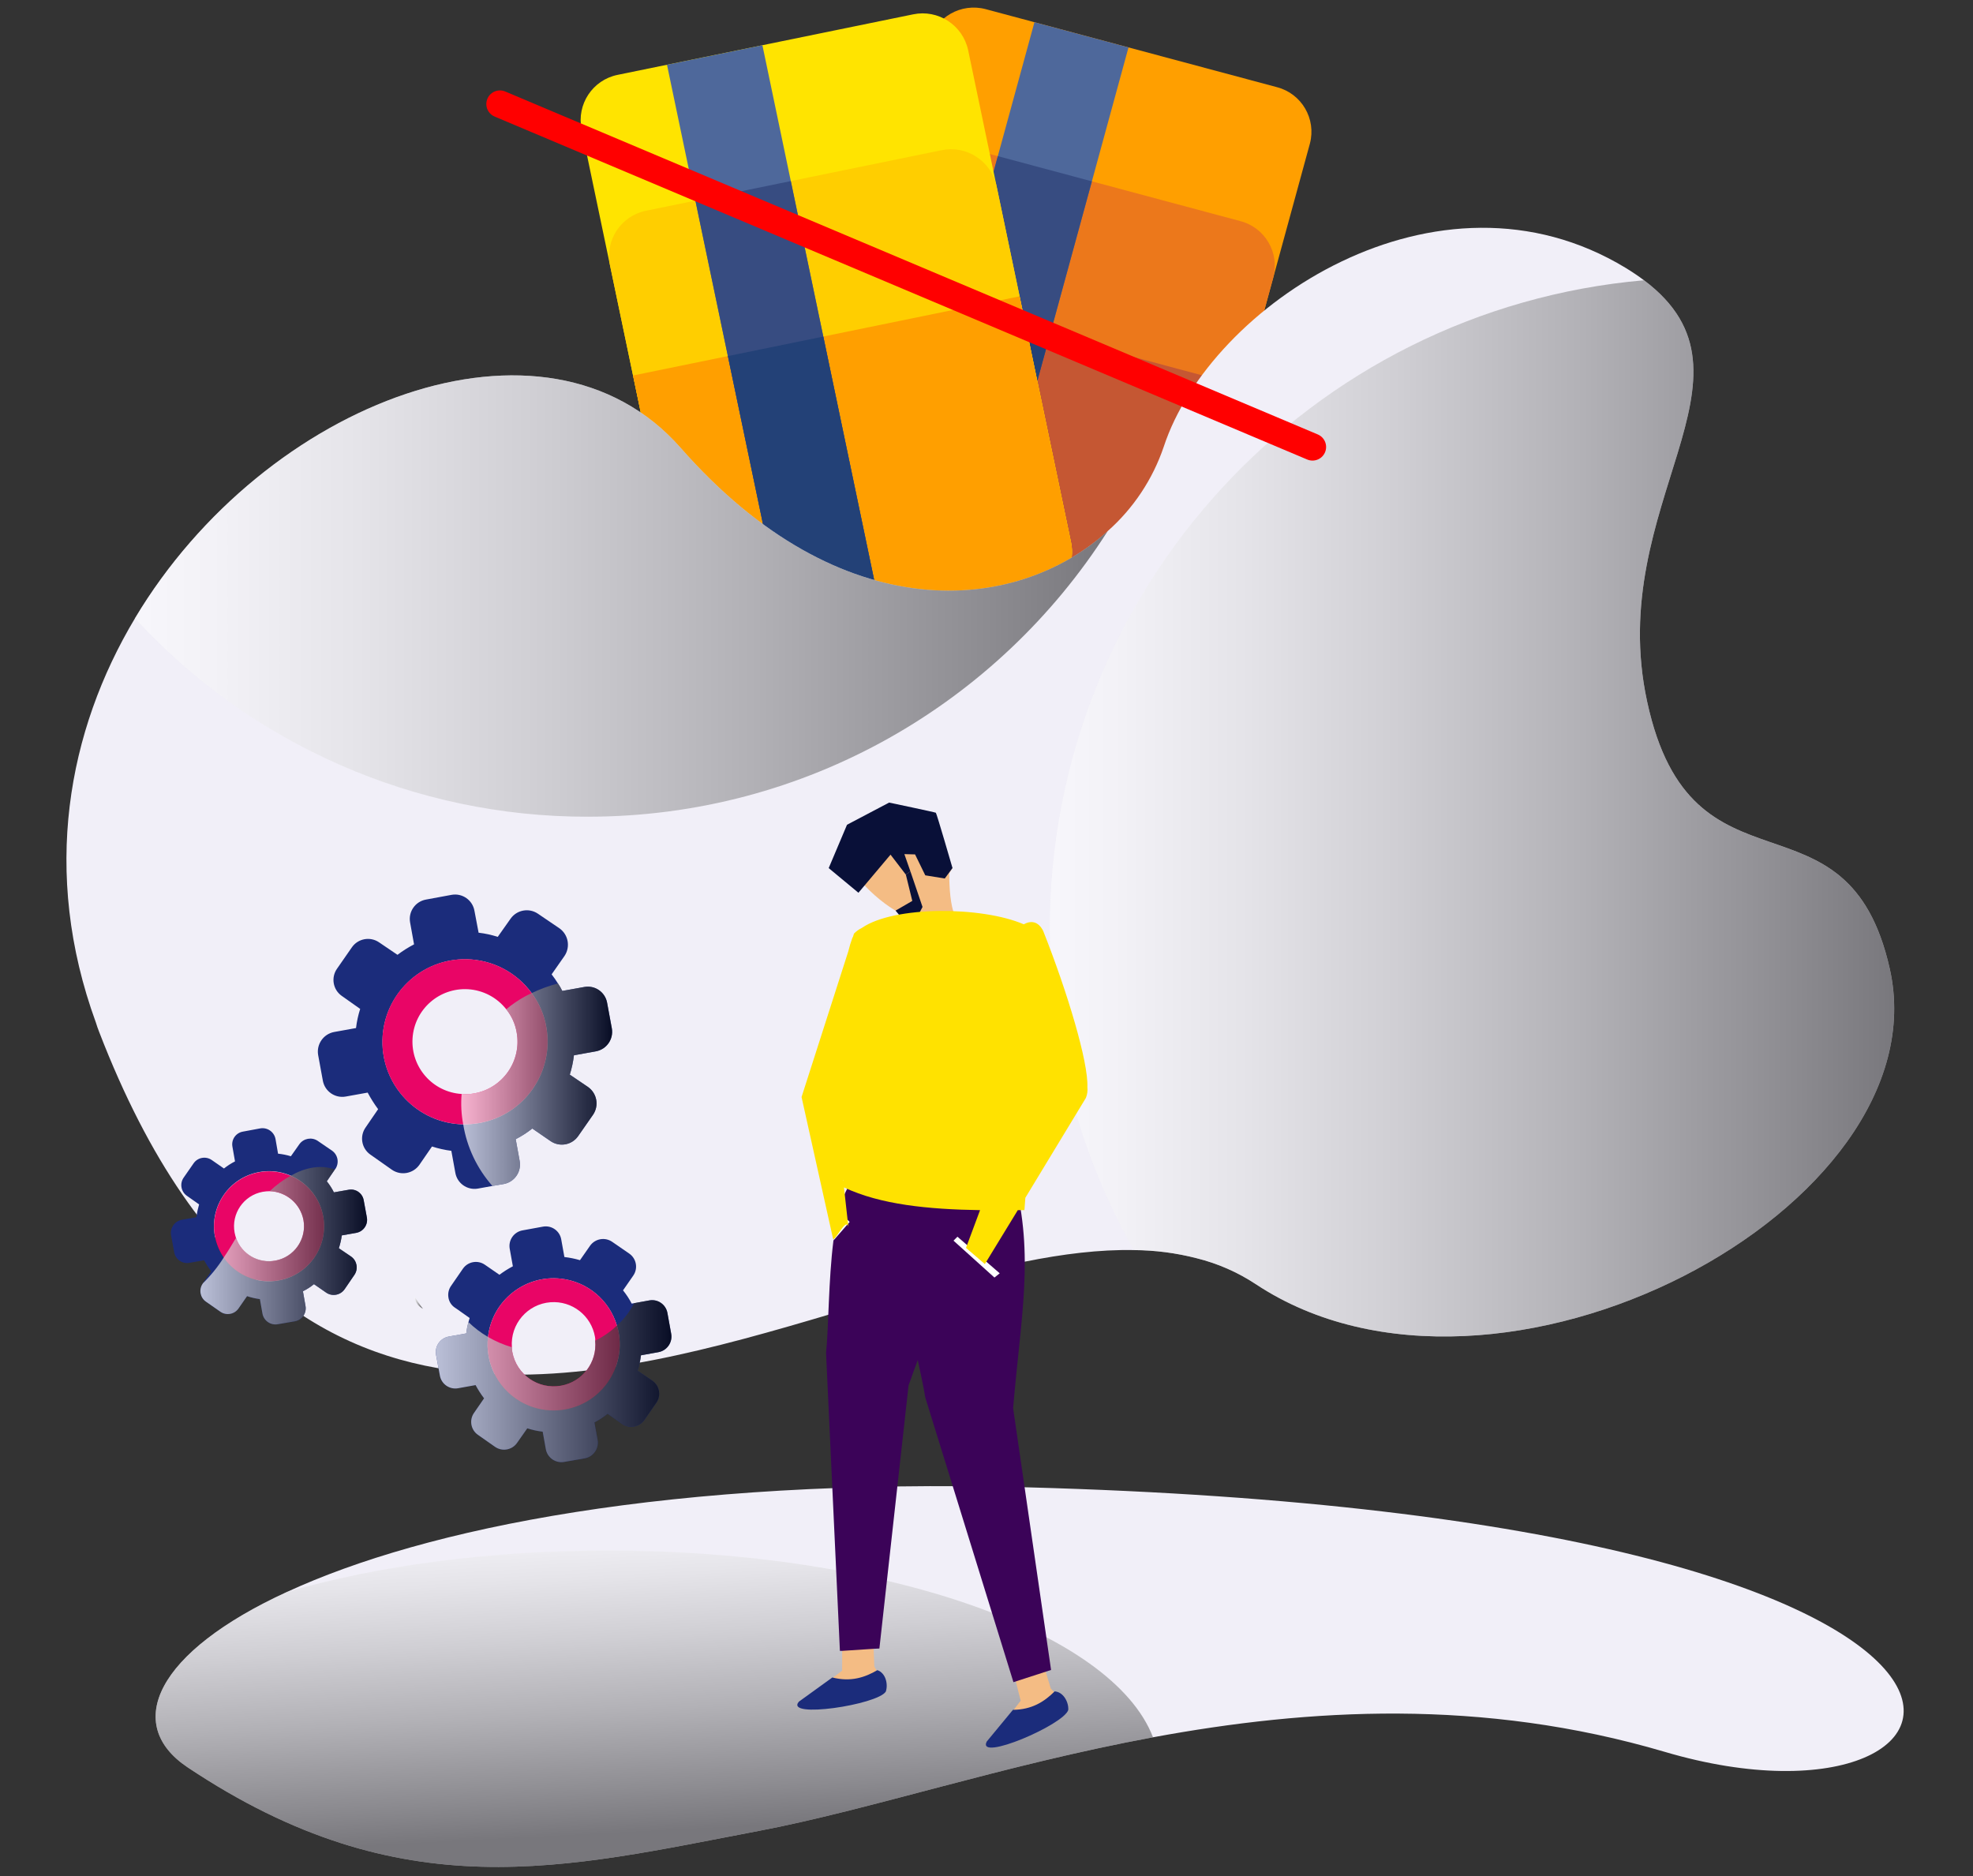 <?xml version="1.0" encoding="utf-8"?>
<!-- Generator: Adobe Illustrator 25.1.0, SVG Export Plug-In . SVG Version: 6.00 Build 0)  -->
<svg version="1.1" id="Calque_1" xmlns="http://www.w3.org/2000/svg" xmlns:xlink="http://www.w3.org/1999/xlink" x="0px" y="0px"
	 viewBox="0 0 580.198 551.749" style="enable-background:new 0 0 580.198 551.749;" xml:space="preserve">
<rect x="0" y="0" width="580.198" height="551.749" fill="#333333" stroke="none"/>
<style type="text/css">
	.st0{fill:#FF9F00;}
	.st1{fill:#EC781B;}
	.st2{fill:#C55733;}
	.st3{fill:#4E689B;}
	.st4{fill:#374C81;}
	.st5{fill:#234177;}
	.st6{fill:#FFE400;}
	.st7{fill:#FFCE00;}
	.st8{fill:#F1EFF8;}
	.st9{opacity:0.5;fill:url(#Tracé_8251_1_);enable-background:new    ;}
	.st10{opacity:0.5;fill:url(#Tracé_8253_1_);enable-background:new    ;}
	.st11{opacity:0.5;fill:url(#Tracé_8254_1_);enable-background:new    ;}
	.st12{fill:#F4BC84;}
	.st13{fill:#1B2C7B;}
	.st14{fill:#3B0358;}
	.st15{fill:#091038;}
	.st16{fill:#FFFFFF;}
	.st17{fill:#FFE200;}
	.st18{fill:#E90566;}
	.st19{opacity:0.7;fill:url(#Tracé_8282_1_);enable-background:new    ;}
	.st20{opacity:0.7;fill:url(#Tracé_8283_1_);enable-background:new    ;}
	.st21{opacity:0.7;fill:url(#Tracé_8284_1_);enable-background:new    ;}
	.st22{opacity:0.7;fill:url(#Tracé_8285_1_);enable-background:new    ;}
	.st23{fill:none;stroke:#FF0000;stroke-width:8;stroke-linecap:round;}
</style>
<g id="Groupe_3236" transform="translate(-142.042 -780.36)">
	<g id="Groupe_3156" transform="translate(380 570.678)">
		<path id="Tracé_8315" class="st0" d="M147.227,251.959l-29.105,106.455c-22.427,19.142-50.963,29.63-80.448,29.567
			c-2.61,0-5.198-0.079-7.763-0.238h-0.005l-24.106-6.461c-7.237-1.896-11.566-9.299-9.671-16.535
			c0.008-0.032,0.017-0.063,0.025-0.095l39.02-142.708c2.025-7.259,9.528-11.525,16.801-9.552l85.606,22.932
			c7.238,1.897,11.568,9.303,9.671,16.542c-0.008,0.032-0.017,0.063-0.025,0.095L147.227,251.959z"/>
		<path id="Tracé_8316" class="st1" d="M136.459,291.345l-18.338,67.067c-22.427,19.142-50.963,29.63-80.448,29.567
			c-2.61,0-5.198-0.079-7.763-0.238h-0.005l-24.107-6.459c-7.237-1.896-11.566-9.299-9.671-16.535
			c0.008-0.032,0.017-0.063,0.025-0.095l28.252-103.326c2.025-7.26,9.529-11.525,16.803-9.55l85.606,22.932
			c7.238,1.897,11.568,9.302,9.671,16.541C136.476,291.28,136.468,291.313,136.459,291.345z"/>
		<path id="Tracé_8317" class="st2" d="M127.719,323.316l-9.597,35.097c-22.427,19.142-50.963,29.63-80.448,29.567
			c-2.61,0-5.199-0.079-7.767-0.238l-24.107-6.459c-7.237-1.896-11.566-9.299-9.671-16.535c0.008-0.032,0.017-0.063,0.025-0.095
			l19.508-71.357L127.719,323.316z"/>
		<path id="Tracé_8318" class="st3" d="M93.9,223.622L49.1,387.455c-3.761,0.348-7.57,0.523-11.427,0.524
			c-2.61,0-5.198-0.079-7.763-0.238h-0.005l-9.843-2.634l46.177-168.892L93.9,223.622z"/>
		<path id="Tracé_8319" class="st4" d="M83.128,263.008L49.1,387.454c-3.761,0.348-7.57,0.523-11.427,0.524
			c-2.61,0-5.198-0.079-7.763-0.238h-0.005l-9.843-2.634l35.41-129.51L83.128,263.008z"/>
		<path id="Tracé_8323" class="st5" d="M70.809,308.067l-21.711,79.388c-3.761,0.348-7.57,0.523-11.427,0.524
			c-2.61,0-5.198-0.079-7.763-0.238h-0.005l-9.843-2.634l23.094-84.448L70.809,308.067z"/>
		<path id="Tracé_8324" class="st6" d="M70.723,383.546h-0.004c-10.767,2.951-21.881,4.442-33.044,4.432
			c-2.61,0-5.198-0.079-7.763-0.238h-0.005c-27.331-1.651-53.336-12.344-73.923-30.396L-66.93,247.717
			c-1.504-7.34,3.227-14.51,10.567-16.015c0.025-0.005,0.051-0.01,0.076-0.015l86.846-17.784c7.374-1.536,14.605,3.17,16.187,10.535
			l30.261,144.776C78.172,374.841,75.651,380.59,70.723,383.546z"/>
		<path id="Tracé_8325" class="st7" d="M70.723,383.546h-0.005c-10.767,2.951-21.881,4.442-33.044,4.432
			c-2.61,0-5.198-0.079-7.763-0.238h-0.005c-27.331-1.651-53.336-12.344-73.923-30.396L-58.58,287.67
			c-1.503-7.342,3.23-14.512,10.572-16.016c0.023-0.005,0.047-0.01,0.07-0.014l86.846-17.784c7.374-1.536,14.605,3.17,16.187,10.535
			l21.911,104.822C78.171,374.841,75.65,380.59,70.723,383.546z"/>
		<path id="Tracé_8326" class="st0" d="M70.717,383.546c-10.767,2.951-21.881,4.442-33.044,4.432c-2.61,0-5.198-0.079-7.763-0.238
			h-0.003c-27.331-1.651-53.337-12.344-73.925-30.396l-7.782-37.243l113.68-23.279l15.131,72.393
			c1.166,5.631-1.36,11.382-6.295,14.333L70.717,383.546z"/>
		<path id="Tracé_8327" class="st3" d="M20.482,386.802c-10.674-1.471-21.11-4.333-31.041-8.513l-31.258-149.567l28.06-5.744
			L20.482,386.802z"/>
		<path id="Tracé_8328" class="st4" d="M20.482,386.803c-10.674-1.471-21.11-4.333-31.041-8.513l-22.907-109.615l28.06-5.744
			L20.482,386.803z"/>
		<path id="Tracé_8332" class="st5" d="M20.482,386.802c-10.674-1.471-21.109-4.333-31.04-8.513l-13.354-63.896l28.06-5.744
			L20.482,386.802z"/>
	</g>
	<g id="Groupe_3097" transform="translate(-1091.717 639.16)">
		<g id="Partnership_Strategic" transform="translate(1233.76 242)">
			<g id="Groupe_3074">
				<g id="Groupe_3072" transform="translate(40.836 576.047)">
					<path id="Tracé_8250" class="st8" d="M448.71-161.703c-53.713-15.825-104.661-12.749-150.486-4.279
						c-44.085,8.158-83.4,21.352-115.807,27.503c-56.967,10.832-104.84,23.536-168.093-18.678
						c-18.944-12.659-9.271-33.876,29.242-51.573c40.519-18.722,112.954-33.61,217.617-30.757
						C582.035-230.794,550.254-131.705,448.71-161.703z"/>
					
						<linearGradient id="Tracé_8251_1_" gradientUnits="userSpaceOnUse" x1="149.436" y1="-300.027" x2="149.544" y2="-300.685" gradientTransform="matrix(456.602 0 0 -144.84 -68115.609 -43690.277)">
						<stop  offset="0" style="stop-color:#FFFFFF"/>
						<stop  offset="0.085" style="stop-color:#F5F5F5"/>
						<stop  offset="0.229" style="stop-color:#DADADA"/>
						<stop  offset="0.413" style="stop-color:#AFAFAF"/>
						<stop  offset="0.631" style="stop-color:#747474"/>
						<stop  offset="0.876" style="stop-color:#292929"/>
						<stop  offset="1" style="stop-color:#000000"/>
					</linearGradient>
					<path id="Tracé_8251" class="st9" d="M298.226-165.983c-44.085,8.158-83.4,21.352-115.807,27.503
						c-56.967,10.832-104.84,23.536-168.093-18.678c-18.944-12.659-9.271-33.876,29.242-51.573
						c26.568-7.666,59.197-12.17,94.456-12.17C219.149-220.9,286.323-197.052,298.226-165.983z"/>
				</g>
				<g id="Groupe_3073">
					<path id="Tracé_8252" class="st8" d="M369.238,276.785c-5.294-3.487-11.142-6.05-17.294-7.58
						c-6.044-1.562-12.257-2.371-18.5-2.408c-20.192-0.401-43.194,5.396-67.487,12.438c-6.998,2.005-14.04,4.101-21.217,6.24
						c-34.501,10.252-70.74,20.326-104.707,17.472c-20.416-1.693-40.029-8.024-57.992-21.885
						c-20.149-15.423-38.156-40.252-52.865-78.367c-0.357-0.935-0.713-1.872-0.981-2.807
						c-16.136-44.219-8.246-85.896,11.498-118.882c38.2-63.877,120.754-95.348,160.471-50.103
						c47.204,53.715,98.644,48.81,125.568,24.474c7.568-6.698,13.253-15.257,16.494-24.829
						c13.639-41.543,80.503-86.163,135.866-52.554c1.96,1.205,3.744,2.408,5.349,3.611c37.888,28.44-11.724,65.57,0.935,123.919
						c13.15,60.845,58.885,22.868,71.365,78.631C571.386,254.319,440.381,323.945,369.238,276.785z"/>
					
						<linearGradient id="Tracé_8253_1_" gradientUnits="userSpaceOnUse" x1="189.653" y1="274.667" x2="190.295" y2="274.667" gradientTransform="matrix(386.584 0 0 -483.527 -73007.836 132945.641)">
						<stop  offset="0" style="stop-color:#FFFFFF"/>
						<stop  offset="0.085" style="stop-color:#F5F5F5"/>
						<stop  offset="0.229" style="stop-color:#DADADA"/>
						<stop  offset="0.413" style="stop-color:#AFAFAF"/>
						<stop  offset="0.631" style="stop-color:#747474"/>
						<stop  offset="0.876" style="stop-color:#292929"/>
						<stop  offset="1" style="stop-color:#000000"/>
					</linearGradient>
					<path id="Tracé_8253" class="st10" d="M369.238,276.782c-5.294-3.487-11.142-6.05-17.294-7.58
						c-6.044-1.562-12.257-2.371-18.5-2.408c-14.709-26.008-23.106-55.106-24.516-84.952c-0.133-3.076-0.224-6.196-0.224-9.314
						c0-100.16,76.804-182.357,174.736-190.916c37.888,28.44-11.724,65.57,0.935,123.919c13.149,60.845,58.885,22.868,71.365,78.631
						C571.387,254.319,440.381,323.945,369.238,276.782z"/>
					
						<linearGradient id="Tracé_8254_1_" gradientUnits="userSpaceOnUse" x1="190.035" y1="274.448" x2="190.677" y2="274.448" gradientTransform="matrix(445.301 0 0 -202.036 -84582.859 55523.016)">
						<stop  offset="0" style="stop-color:#FFFFFF"/>
						<stop  offset="0.085" style="stop-color:#F5F5F5"/>
						<stop  offset="0.229" style="stop-color:#DADADA"/>
						<stop  offset="0.413" style="stop-color:#AFAFAF"/>
						<stop  offset="0.631" style="stop-color:#747474"/>
						<stop  offset="0.876" style="stop-color:#292929"/>
						<stop  offset="1" style="stop-color:#000000"/>
					</linearGradient>
					<path id="Tracé_8254" class="st11" d="M325.733,55.38c-32.182,50.503-88.659,83.98-152.938,83.98
						c-50.586,0.072-98.877-21.098-133.101-58.349c38.2-63.878,120.754-95.348,160.471-50.103
						C247.37,84.622,298.81,79.718,325.733,55.38z"/>
				</g>
			</g>
			<g id="Groupe_3086" transform="translate(334.607 263.131)">
				<g id="Groupe_3085" transform="translate(0)">
					<g id="Groupe_3079" transform="translate(47.898 172.269)">
						<g id="Groupe_3078" transform="translate(38.427 224.434)">
							<path id="Tracé_8261" class="st12" d="M-122.411-266.961l1.626,6.442l-6.102,7.922l18.218-8.008l-3.262-3.508l-1.713-5.691
								L-122.411-266.961z"/>
							<path id="Tracé_8262" class="st13" d="M-110.792-263.267c-3.058,3.051-6.719,5.374-12.264,5.42l-7.727,9.353
								c-2.91,6.003,22.68-4.954,23.992-9.314C-106.637-260.082-108.195-263.099-110.792-263.267z"/>
						</g>
						<path id="Tracé_8263" class="st14" d="M-84.23-189.536c5.874,22.763,1.948,40.165-0.349,67.406l11.161,76.995l-11.066,3.588
							l-25.934-83.753c-2.12-13.455-11.746-44.763-3.692-53.488L-84.23-189.536z"/>
					</g>
					<g id="Groupe_3081" transform="translate(0 165.409)">
						<g id="Groupe_3080" transform="translate(0 220.784)">
							<path id="Tracé_8264" class="st12" d="M-86.926-265.503l-0.049,6.644l-7.901,6.13l19.648-3.162l-2.273-4.217l-0.224-5.939
								L-86.926-265.503z"/>
							<path id="Tracé_8265" class="st13" d="M-76.612-259c-3.726,2.184-7.857,3.508-13.232,2.155l-9.837,7.106
								c-4.327,5.075,23.197,0.917,25.566-2.972C-73.391-254.873-74.14-258.183-76.612-259z"/>
						</g>
						<path id="Tracé_8266" class="st14" d="M-50.105-187.083c-0.085,23.562-8.229,39.416-17.324,65.143l-8.576,77.359
							l-1.734,0.085l-9.186,0.606h-0.692l-4.073-87.579c0.78-7.624,0.693-21.312,2.166-33.005v-0.087
							c0.174-1.039,0.348-2.079,0.52-3.118c1.212-7.624,3.378-14.034,7.277-16.46L-50.105-187.083z"/>
					</g>
					<g id="Groupe_3082" transform="translate(14.365)">
						<path id="Tracé_8268" class="st12" d="M-81.319-93.414c1.553-1.665,1.61-7.35,1.869-12.492l9.609-1.246
							c0.039,4.805,0.369,9.232,1.615,12.468C-72.344-89.424-79.832-89.135-81.319-93.414z"/>
						<path id="Tracé_8269" class="st12" d="M-81.162-94.409c4.378-0.8,8.728-8.469,12.289-14.276l-16.837-18.367l-14.999,14.102
							C-98.407-104.724-85.677-94.668-81.162-94.409z"/>
						<path id="Tracé_8270" class="st15" d="M-71.143-105.602l-5.732-0.929l-3.006-6.154l-3.144-0.083l1.775,5.075l-1.341,0.947
							l-4.505-5.87l-9.439,11.208l-8.744-7.253l5.389-12.746l12.383-6.517c0,0,13.509,2.835,13.739,2.989
							c0.23,0.155,4.895,16.251,4.895,16.251L-71.143-105.602z"/>
					</g>
					<path id="Tracé_8271" class="st16" d="M-53.051-0.264l12.428,10.76l-1.549,1.246l-12.04-10.848L-53.051-0.264z"/>
					<path id="Tracé_8272" class="st16" d="M-84.756-4.608l-4.765,5.457c0.175-1.039,0.348-2.079,0.52-3.118l3.119-3.465
						L-84.756-4.608z"/>
					<path id="Tracé_8275" class="st15" d="M-68.224-106.748l1.894,7.736l-4.922,2.857l2.602,3.135l3.284-0.294l2.043-3.922
						l-3.56-10.459L-68.224-106.748z"/>
					<path id="Union_4" class="st17" d="M-50.539,3.015l4.135-11.094c-15.185-0.236-29.308-1.617-40.015-6.689l1.299,11.691
						c-0.326-1.786-1.52-0.222-2.611,1.341c-0.999,1.433-1.91,2.866-1.981,1.72l-9.183-41.323l13.757-42.876
						c0.319-1.321,0.71-2.623,1.171-3.901c0.057-0.105,0.116-0.207,0.18-0.311l0.309-0.971c0.675-0.696,1.468-1.268,2.342-1.688
						c9.422-6.505,35.215-6.385,47.581-1.05c2.151-1.174,4.268-0.886,5.705,1.927c7.152,18.037,13.316,38.609,13.006,45.931
						c0.123,1.085-0.027,2.183-0.437,3.194l-17.805,29.366l-0.27,3.618c-0.651,0.009-1.302,0.017-1.951,0.024l-9.686,15.853
						L-50.539,3.015z M-86.626-16.648c0.036-0.071,0.073-0.144,0.109-0.215c-0.042,0.009-0.085,0.013-0.128,0.013L-86.626-16.648z"
						/>
				</g>
			</g>
		</g>
		<g id="Groupe_3096" transform="translate(1281.579 547.225)">
			<g id="Groupe_3089" transform="translate(0 106.955)">
				<g id="Groupe_3088">
					<g id="Groupe_3087">
						<path id="Tracé_8276" class="st13" d="M56.987-150.457c2.096-0.406,3.471-2.429,3.077-4.527l-0.929-5.051
							c-0.358-2.065-2.323-3.449-4.388-3.091c-0.027,0.005-0.054,0.01-0.081,0.015l-4.295,0.755
							c-0.572-1.158-1.273-2.248-2.089-3.25l2.38-3.483l0.115-0.115c1.218-1.75,0.805-4.153-0.928-5.396l-4.239-2.902
							c-1.77-1.179-4.157-0.743-5.396,0.986l-2.495,3.54c-1.23-0.373-2.494-0.626-3.773-0.755l-0.755-4.353
							c-0.414-2.091-2.431-3.461-4.527-3.076l-4.993,0.929c-2.07,0.326-3.484,2.269-3.158,4.339
							c0.007,0.044,0.015,0.087,0.023,0.131l0.755,4.295c-1.15,0.587-2.239,1.287-3.25,2.091l-3.597-2.496
							c-1.743-1.203-4.131-0.765-5.334,0.977c-0.002,0.003-0.005,0.007-0.007,0.01L6.2-166.707
							c-1.222,1.735-0.807,4.132,0.927,5.354c0.02,0.014,0.04,0.028,0.06,0.041l3.54,2.496c-0.359,1.237-0.631,2.498-0.813,3.773
							l-4.295,0.755c-2.102,0.406-3.494,2.417-3.135,4.527l0.929,5.05c0.386,2.083,2.386,3.46,4.469,3.077l4.296-0.755
							c0.629,1.126,1.326,2.212,2.09,3.251l-2.441,3.54c0,0.058,0,0.058-0.058,0.116c-1.182,1.732-0.74,4.094,0.987,5.282
							l4.239,2.96c1.742,1.203,4.13,0.765,5.333-0.977c0.002-0.003,0.005-0.007,0.007-0.01l2.496-3.597
							c1.228,0.406,2.491,0.698,3.773,0.871l0.755,4.24c0.383,2.115,2.408,3.519,4.523,3.136c0.002,0,0.003-0.001,0.005-0.001
							l5.049-0.871c2.096-0.407,3.47-2.429,3.077-4.527l-0.754-4.295c1.158-0.573,2.248-1.274,3.25-2.09l3.597,2.495
							c1.766,1.198,4.167,0.76,5.396-0.985l2.902-4.24c1.198-1.767,0.758-4.167-0.987-5.396l-3.597-2.436
							c0.406-1.228,0.697-2.491,0.871-3.773L56.987-150.457z M34.175-136.469c-6.256,1.173-12.614-1.47-16.194-6.733
							c-1.314-1.876-2.206-4.015-2.613-6.269c-1.618-8.794,4.2-17.235,12.994-18.852c8.794-1.618,17.235,4.2,18.853,12.994
							c1.618,8.794-4.2,17.235-12.994,18.852C34.206-136.474,34.19-136.472,34.175-136.469L34.175-136.469z"/>
						<path id="Tracé_8277" class="st18" d="M47.236-155.216c-0.974-5.358-4.571-9.869-9.577-12.012
							c-8.204-3.52-17.709,0.277-21.229,8.481c-3.52,8.204,0.277,17.709,8.481,21.229c2.917,1.252,6.139,1.617,9.262,1.05
							C42.95-138.05,48.792-146.435,47.236-155.216z M33.131-142.272c-4.973,0.948-9.889-1.893-11.551-6.675
							c-0.163-0.515-0.298-1.038-0.406-1.567c-1.038-5.59,2.652-10.963,8.242-12.001c0.019-0.004,0.039-0.007,0.058-0.011
							c0.671-0.113,1.35-0.172,2.031-0.175c4.902,0.159,9.033,3.709,9.926,8.532C42.417-148.594,38.705-143.272,33.131-142.272
							L33.131-142.272z"/>
					</g>
				</g>
			</g>
			<g id="Groupe_3092" transform="translate(121.295 151.896)">
				<g id="Groupe_3091">
					<g id="Groupe_3090">
						<path id="Tracé_8278" class="st13" d="M24.543-160.314c2.507-0.478,4.163-2.883,3.715-5.396l-1.104-6.095
							c-0.431-2.488-2.799-4.156-5.287-3.724c-0.018,0.003-0.036,0.006-0.053,0.01l-4.469,0.813l-0.696,0.116
							c-0.715-1.381-1.571-2.685-2.555-3.889l3.019-4.353c1.449-2.102,0.931-4.98-1.16-6.444l-5.049-3.482
							c-2.121-1.454-5.016-0.937-6.502,1.162l-2.96,4.24c-1.5-0.438-3.034-0.749-4.586-0.929l-0.928-5.166
							c-0.426-2.512-2.809-4.203-5.321-3.777c-0.007,0.001-0.014,0.002-0.021,0.004l-6.038,1.102
							c-2.531,0.449-4.221,2.864-3.774,5.396l0.929,5.167c-1.382,0.721-2.702,1.556-3.946,2.495l-4.296-2.96
							c-2.102-1.45-4.979-0.93-6.442,1.162l-3.483,5.049c-0.657,0.927-0.946,2.065-0.813,3.193c0.125,1.328,0.853,2.526,1.974,3.25
							l0.522,0.349l3.773,2.67c-0.116,0.407-0.231,0.813-0.348,1.22c-0.308,1.082-0.522,2.189-0.639,3.307l-5.167,0.929
							c-2.515,0.464-4.179,2.879-3.715,5.394c0,0.001,0,0.001,0,0.002l1.104,6.038c0.425,2.511,2.805,4.202,5.316,3.777
							c0.008-0.001,0.016-0.003,0.024-0.004l5.166-0.929c0.729,1.359,1.563,2.66,2.495,3.889l-2.96,4.295
							c-1.459,2.096-0.943,4.979,1.154,6.438c0.003,0.002,0.005,0.004,0.008,0.005l5.049,3.54c2.103,1.45,4.981,0.931,6.445-1.161
							l3.019-4.297c1.472,0.479,2.989,0.81,4.527,0.987l0.928,5.166c0.475,2.528,2.91,4.193,5.438,3.718
							c0.006-0.001,0.012-0.002,0.018-0.003l5.978-1.044c2.546-0.461,4.236-2.898,3.775-5.443c-0.001-0.005-0.002-0.009-0.002-0.013
							l-0.928-5.107c1.373-0.728,2.674-1.584,3.887-2.555l4.297,3.019c2.123,1.443,5.009,0.927,6.501-1.162l3.54-5.107
							c1.45-2.101,0.932-4.979-1.16-6.442l-4.353-2.96c0.467-1.476,0.796-2.991,0.985-4.527L24.543-160.314z M-2.855-143.48
							c-10.561,1.908-20.67-5.106-22.578-15.667c0-0.002-0.001-0.004-0.001-0.006c-0.347-1.856-0.406-3.755-0.174-5.63
							c1.192-10.655,10.795-18.327,21.451-17.135c7.752,0.867,14.233,6.29,16.453,13.768c0.228,0.682,0.402,1.381,0.522,2.091
							c1.909,10.56-5.104,20.669-15.664,22.578C-2.85-143.481-2.852-143.481-2.855-143.48z"/>
						<path id="Tracé_8279" class="st18" d="M12.815-166.062c-0.12-0.709-0.295-1.408-0.522-2.091
							c-3.05-10.278-13.856-16.138-24.134-13.088c-7.479,2.22-12.903,8.701-13.77,16.455c-0.232,1.874-0.173,3.773,0.174,5.63
							c1.907,10.563,12.016,17.58,22.579,15.673C7.705-145.39,14.722-155.499,12.815-166.062L12.815-166.062z M-4.134-150.449
							c-6.694,1.197-13.098-3.236-14.334-9.923c-0.066-0.461-0.105-0.927-0.115-1.393c-0.515-6.787,4.57-12.707,11.357-13.222
							c6.338-0.481,12.003,3.938,13.079,10.203c0.077,0.363,0.097,0.735,0.058,1.104c0.626,6.358-3.751,12.125-10.043,13.234
							L-4.134-150.449z"/>
					</g>
				</g>
			</g>
			<g id="Groupe_3095" transform="translate(67.291)">
				<g id="Groupe_3094">
					<g id="Groupe_3093">
						<path id="Tracé_8280" class="st13" d="M60.112-96.87c3.15-0.573,5.248-3.579,4.702-6.733l-1.393-7.546
							c-0.563-3.132-3.559-5.215-6.692-4.652c-0.015,0.003-0.029,0.005-0.044,0.008l-6.444,1.16
							c-0.369-0.767-0.795-1.504-1.276-2.206c-0.572-0.922-1.192-1.813-1.858-2.67l3.773-5.396c1.801-2.654,1.158-6.26-1.451-8.126
							l-6.326-4.295c-2.633-1.811-6.233-1.164-8.069,1.451l-3.773,5.34c-1.832-0.591-3.718-0.999-5.63-1.22l-1.22-6.442
							c-0.552-3.137-3.535-5.239-6.675-4.702l-7.546,1.393c-3.15,0.549-5.258,3.548-4.708,6.697
							c0.002,0.012,0.004,0.024,0.006,0.036l1.161,6.443c-1.708,0.888-3.338,1.917-4.875,3.076l-5.396-3.658
							c-2.614-1.805-6.196-1.156-8.011,1.452l-4.353,6.268c-1.836,2.58-1.233,6.159,1.346,7.995c0.035,0.025,0.07,0.049,0.105,0.073
							l5.34,3.774c-0.585,1.833-0.993,3.718-1.22,5.63l-6.443,1.16c-3.135,0.596-5.223,3.584-4.702,6.733l1.394,7.605
							c0.588,3.135,3.594,5.208,6.733,4.642l6.442-1.16c0.901,1.7,1.929,3.33,3.076,4.875l-3.657,5.34
							c-1.838,2.573-1.242,6.148,1.331,7.986c0.04,0.028,0.08,0.056,0.12,0.084l6.269,4.411c2.633,1.804,6.227,1.157,8.067-1.451
							l3.715-5.396c1.852,0.602,3.756,1.029,5.687,1.276l1.162,6.386c0.511,3.123,3.457,5.239,6.58,4.728
							c0.051-0.008,0.102-0.017,0.154-0.027l4.18-0.755l3.366-0.578c3.157-0.594,5.235-3.634,4.644-6.791l-1.161-6.384
							c1.725-0.881,3.358-1.931,4.876-3.135l5.396,3.715c2.635,1.799,6.225,1.153,8.068-1.451l4.411-6.328
							c1.801-2.654,1.158-6.26-1.451-8.126l-5.396-3.656c0.584-1.854,0.993-3.759,1.22-5.689L60.112-96.87z M25.923-75.801
							c-1.591,0.279-3.203,0.415-4.818,0.405C7.698-75.691-2.93-86.798-2.635-100.205s11.403-24.036,24.81-23.74
							c7.56,0.167,14.611,3.846,19.072,9.952c2.206,2.938,3.679,6.361,4.295,9.983C47.892-90.808,39.118-78.192,25.923-75.801
							L25.923-75.801z"/>
						<path id="Tracé_8281" class="st18" d="M45.542-104.01c-0.616-3.622-2.089-7.045-4.295-9.983
							c-7.904-10.84-23.1-13.22-33.94-5.316c-10.84,7.904-13.22,23.1-5.316,33.94c4.466,6.125,11.536,9.814,19.115,9.975
							c1.615,0.01,3.227-0.126,4.818-0.405C39.119-78.191,47.893-90.807,45.542-104.01z M24.356-84.507
							c-1.224,0.231-2.474,0.29-3.713,0.175c-8.504-0.531-14.968-7.856-14.437-16.361c0.531-8.504,7.856-14.968,16.361-14.437
							c4.402,0.275,8.476,2.421,11.193,5.896c1.598,1.98,2.658,4.34,3.077,6.849C38.311-94.004,32.73-86.011,24.356-84.507
							L24.356-84.507z"/>
					</g>
				</g>
			</g>
			
				<linearGradient id="Tracé_8282_1_" gradientUnits="userSpaceOnUse" x1="142.247" y1="-29.755" x2="142.889" y2="-29.755" gradientTransform="matrix(76.312 0 0 -72.069 -10844.021 -2184.149)">
				<stop  offset="0" style="stop-color:#FFFFFF"/>
				<stop  offset="0.256" style="stop-color:#C1C1C1"/>
				<stop  offset="0.845" style="stop-color:#292929"/>
				<stop  offset="1" style="stop-color:#000000"/>
			</linearGradient>
			<path id="Tracé_8282" class="st19" d="M52.692-42.747c-0.174,1.282-0.465,2.545-0.871,3.773l3.597,2.436
				c1.746,1.228,2.185,3.629,0.987,5.396l-2.902,4.24c-1.229,1.745-3.629,2.184-5.396,0.985l-3.597-2.495
				c-1.002,0.816-2.093,1.516-3.251,2.089l0.754,4.295c0.393,2.098-0.981,4.121-3.077,4.527l-5.049,0.871
				c-2.114,0.386-4.141-1.016-4.526-3.13c0-0.002-0.001-0.003-0.001-0.005l-0.755-4.24c-1.282-0.173-2.545-0.465-3.773-0.871
				l-2.496,3.597c-1.198,1.746-3.584,2.191-5.331,0.994c-0.003-0.002-0.006-0.004-0.009-0.006l-4.239-2.96
				c-1.727-1.188-2.169-3.55-0.987-5.282c0.058-0.058,0.058-0.058,0.058-0.116c2.343-2.283,4.409-4.836,6.153-7.604
				c1.276-1.858,2.441-3.831,3.597-5.746c1.921,5.355,7.819,8.14,13.174,6.219c4.708-1.689,7.523-6.515,6.674-11.445
				c-0.893-4.823-5.024-8.373-9.926-8.532c1.849-1.766,3.917-3.288,6.153-4.527c4.175-2.38,8.706-3.367,13.002-1.858l-2.38,3.483
				c0.816,1.001,1.517,2.091,2.09,3.25l4.295-0.755c2.057-0.403,4.052,0.938,4.454,2.995c0.005,0.027,0.01,0.054,0.015,0.081
				l0.929,5.051c0.394,2.098-0.981,4.121-3.077,4.527L52.692-42.747z"/>
			
				<linearGradient id="Tracé_8283_1_" gradientUnits="userSpaceOnUse" x1="134.473" y1="-18.952" x2="135.115" y2="-18.952" gradientTransform="matrix(3.886 0 0 -5.6 -448.506 -129.087)">
				<stop  offset="0" style="stop-color:#FFFFFF"/>
				<stop  offset="0.256" style="stop-color:#C1C1C1"/>
				<stop  offset="0.845" style="stop-color:#292929"/>
				<stop  offset="1" style="stop-color:#000000"/>
			</linearGradient>
			<path id="Tracé_8283" class="st20" d="M76.028-21.502c-1.121-0.724-1.848-1.922-1.974-3.251c0.755,1.22,1.626,2.441,2.496,3.597
				L76.028-21.502z"/>
			
				<linearGradient id="Tracé_8284_1_" gradientUnits="userSpaceOnUse" x1="141.87" y1="-29.478" x2="142.512" y2="-29.478" gradientTransform="matrix(107.858 0 0 -74.167 -15221.416 -2186.177)">
				<stop  offset="0" style="stop-color:#FFFFFF"/>
				<stop  offset="0.256" style="stop-color:#C1C1C1"/>
				<stop  offset="0.845" style="stop-color:#292929"/>
				<stop  offset="1" style="stop-color:#000000"/>
			</linearGradient>
			<path id="Tracé_8284" class="st21" d="M140.671-7.488c-0.189,1.536-0.519,3.052-0.985,4.527l4.353,2.96
				c2.092,1.463,2.61,4.341,1.16,6.442l-3.54,5.107c-1.491,2.089-4.378,2.605-6.501,1.162l-4.297-3.019
				c-1.213,0.971-2.515,1.826-3.887,2.555l0.928,5.107c0.468,2.544-1.215,4.986-3.759,5.454c-0.004,0.001-0.009,0.002-0.013,0.002
				l-5.978,1.044c-2.527,0.485-4.968-1.17-5.453-3.697c-0.001-0.006-0.002-0.012-0.003-0.018l-0.928-5.166
				c-1.538-0.177-3.055-0.508-4.527-0.987l-3.019,4.297c-1.465,2.091-4.342,2.609-6.444,1.16l-5.049-3.54
				c-2.099-1.455-2.622-4.336-1.167-6.436c0.002-0.003,0.004-0.005,0.005-0.008l2.96-4.295c-0.931-1.23-1.766-2.53-2.495-3.889
				l-5.166,0.929c-2.509,0.438-4.898-1.241-5.336-3.75c-0.001-0.008-0.003-0.016-0.004-0.024l-1.104-6.038
				c-0.465-2.515,1.198-4.931,3.713-5.395c0,0,0.001,0,0.001,0l5.167-0.929c0.117-1.119,0.33-2.226,0.639-3.307
				c1.733,1.677,3.662,3.139,5.746,4.353c2.209,1.29,4.568,2.303,7.023,3.019c0.01,0.466,0.049,0.931,0.115,1.393
				c1.235,6.69,7.642,11.125,14.339,9.926c6.29-1.109,10.666-6.876,10.041-13.232c1.4-0.701,2.74-1.518,4.006-2.441
				c0.847-0.612,1.643-1.291,2.38-2.032c2.082-1.848,3.795-4.073,5.049-6.558l4.469-0.813c2.483-0.461,4.87,1.178,5.331,3.661
				c0.003,0.018,0.007,0.036,0.01,0.053l1.104,6.095c0.448,2.512-1.208,4.918-3.715,5.396L140.671-7.488z"/>
			
				<linearGradient id="Tracé_8285_1_" gradientUnits="userSpaceOnUse" x1="141.636" y1="-30.211" x2="142.278" y2="-30.211" gradientTransform="matrix(69.082 0 0 -92.709 -9696.609 -2887.887)">
				<stop  offset="0" style="stop-color:#FFFFFF"/>
				<stop  offset="0.256" style="stop-color:#C1C1C1"/>
				<stop  offset="0.845" style="stop-color:#292929"/>
				<stop  offset="1" style="stop-color:#000000"/>
			</linearGradient>
			<path id="Tracé_8285" class="st22" d="M120.961-95.71c-0.228,1.93-0.636,3.835-1.22,5.689l5.396,3.656
				c2.609,1.866,3.253,5.472,1.451,8.126l-4.411,6.328c-1.843,2.604-5.433,3.25-8.068,1.451l-5.396-3.715
				c-1.518,1.203-3.151,2.254-4.876,3.135l1.161,6.384c0.592,3.157-1.487,6.197-4.644,6.791l-3.366,0.578
				c-4.52-5.102-7.499-11.382-8.591-18.11c-0.561-2.945-0.717-5.952-0.464-8.939c1.24,0.115,2.49,0.056,3.713-0.175
				c8.373-1.504,13.952-9.496,12.479-17.875c-0.419-2.51-1.479-4.869-3.077-6.849c1.706-1.441,3.554-2.705,5.515-3.773
				c0.639-0.347,1.335-0.696,1.973-0.985c2.476-1.196,5.061-2.149,7.72-2.846c0.481,0.702,0.908,1.439,1.276,2.206l6.444-1.16
				c3.128-0.586,6.139,1.474,6.726,4.602c0.003,0.014,0.005,0.028,0.008,0.041l1.393,7.546c0.546,3.155-1.552,6.16-4.702,6.733
				L120.961-95.71z"/>
		</g>
	</g>
	<line id="Ligne_121" class="st23" x1="289.054" y1="810.949" x2="528.008" y2="911.798"/>
</g>
</svg>
